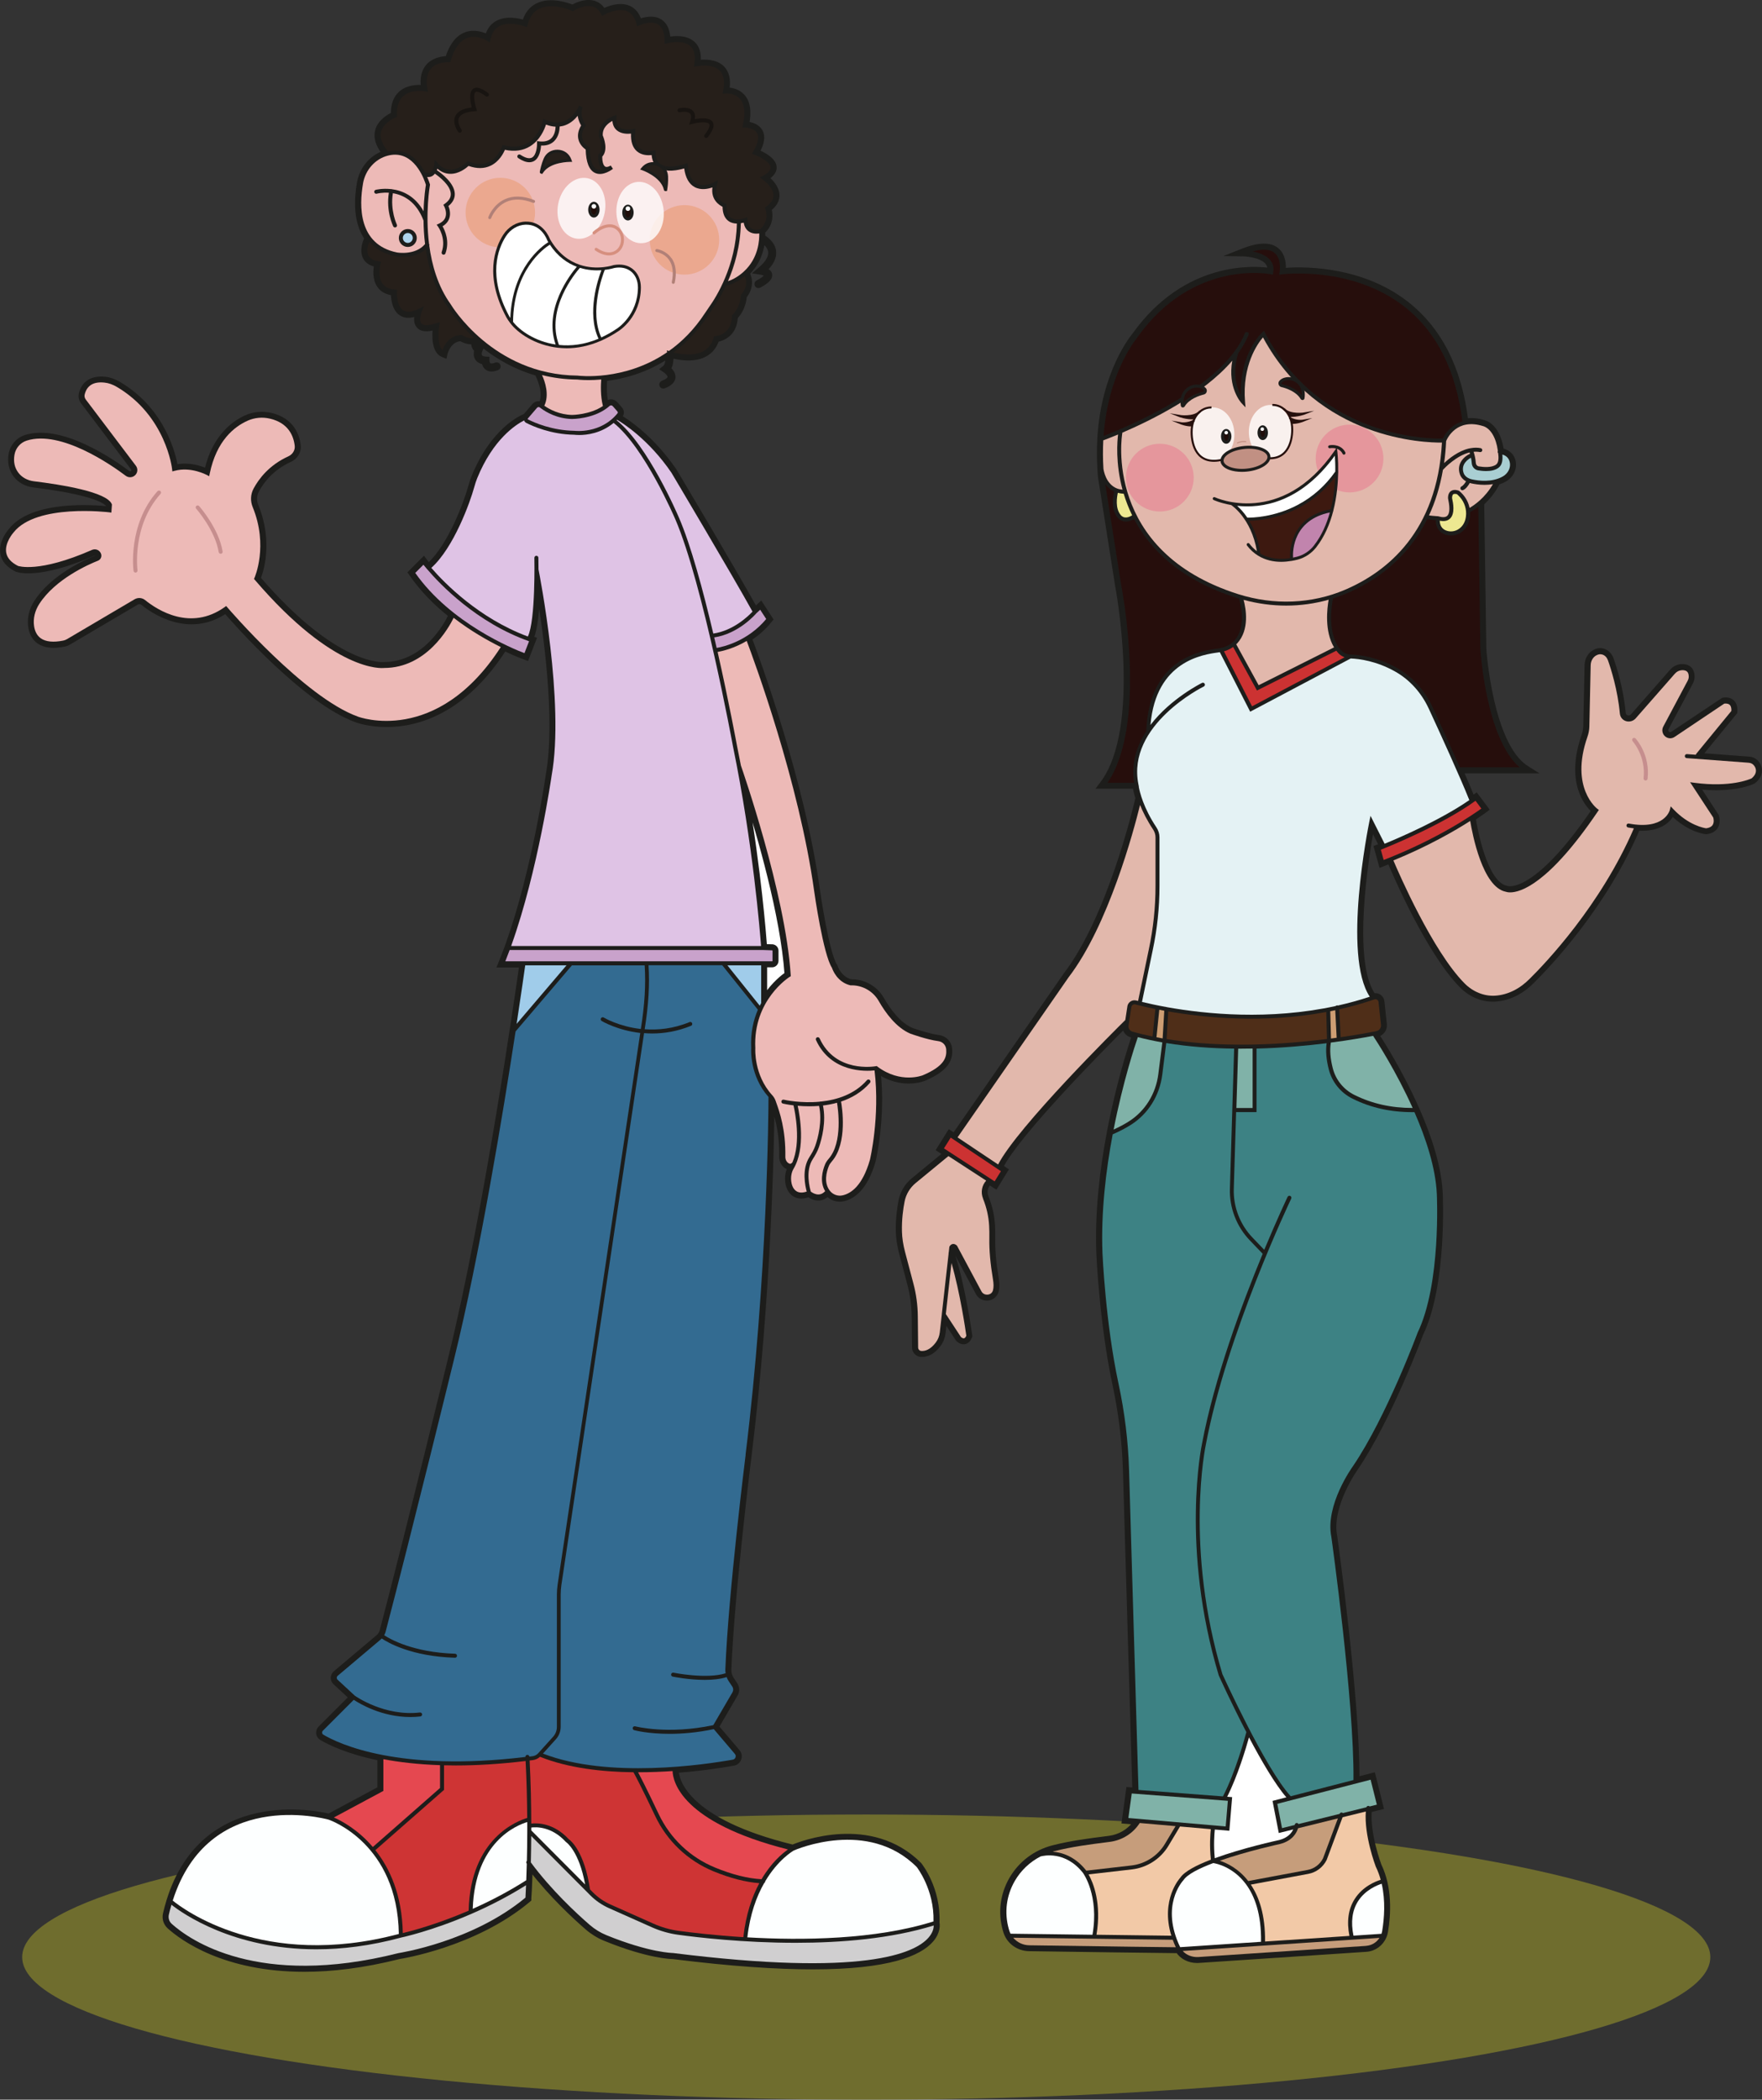 <?xml version="1.0" encoding="UTF-8"?>
<svg id="Capa_2" data-name="Capa 2" xmlns="http://www.w3.org/2000/svg" viewBox="0 0 440.15 524.23">
  <rect x="0" y="0" width="440.15" height="524.23" fill="#333333" stroke="none"/>
  <defs>
    <style>
      .cls-1 {
        fill: #c68e8e;
      }

      .cls-2, .cls-3, .cls-4 {
        fill: #fff;
      }

      .cls-5 {
        fill: #181411;
      }

      .cls-6 {
        fill: #ea567e;
      }

      .cls-6, .cls-7 {
        opacity: .35;
      }

      .cls-8 {
        stroke: #c19083;
        stroke-linecap: round;
        stroke-width: .25px;
      }

      .cls-8, .cls-9, .cls-10, .cls-4, .cls-11 {
        stroke-miterlimit: 10;
      }

      .cls-8, .cls-10 {
        fill: none;
      }

      .cls-12 {
        fill: #fdffff;
      }

      .cls-13 {
        fill: #d0cfd0;
      }

      .cls-14 {
        fill: #260e0c;
      }

      .cls-15 {
        fill: #ede891;
      }

      .cls-16 {
        fill: #e2b8ac;
      }

      .cls-17 {
        fill: #3d8284;
      }

      .cls-18 {
        fill: #200d09;
      }

      .cls-19 {
        fill: #c69d7b;
      }

      .cls-3 {
        opacity: .8;
      }

      .cls-20 {
        fill: #3d1910;
      }

      .cls-21 {
        fill: #cc3232;
      }

      .cls-22 {
        fill: #f2c9a7;
      }

      .cls-23 {
        fill: #a9cfd3;
      }

      .cls-7 {
        fill: #e88745;
      }

      .cls-24 {
        fill: #c9a2cb;
      }

      .cls-25 {
        fill: #b18077;
      }

      .cls-26 {
        fill: #dfc3e5;
      }

      .cls-27 {
        fill: #d68f7f;
      }

      .cls-9 {
        fill: #26100d;
      }

      .cls-9, .cls-10 {
        stroke: #26100d;
        stroke-width: .5px;
      }

      .cls-28 {
        fill: #336b91;
      }

      .cls-29 {
        fill: #edbab7;
      }

      .cls-30 {
        fill: #ce3434;
      }

      .cls-31 {
        fill: #e54850;
      }

      .cls-32 {
        fill: #8e8b2d;
        opacity: .66;
      }

      .cls-33 {
        fill: #c184ad;
      }

      .cls-4, .cls-11 {
        stroke: #1d1d1b;
      }

      .cls-34 {
        fill: #aed4ed;
      }

      .cls-35 {
        fill: #e4f2f4;
      }

      .cls-36 {
        fill: #a0ccea;
      }

      .cls-11, .cls-37 {
        fill: #1d1d1b;
      }

      .cls-38 {
        fill: #80b2a8;
      }

      .cls-39 {
        fill: #4f2e18;
      }

      .cls-40 {
        fill: #261f1a;
      }

      .cls-41 {
        fill: #c19083;
      }

      .cls-42 {
        fill: #cd9e73;
      }
    </style>
  </defs>
  <g id="Capa_6" data-name="Capa 6">
    <ellipse class="cls-32" cx="216.39" cy="488.63" rx="210.85" ry="35.6"/>
  </g>
  <g id="andres">
    <path class="cls-11" d="m230.88,269.37c6.05-2.56,6.66-5.23,6.47-7.51-.13-1.53-1.3-2.74-2.84-2.94-2.72-.35-6.74-1.81-6.76-1.81-3.25-1.37-5.8-4.94-7.38-7.69-1.56-2.73-4.48-4.42-7.61-4.42h-.18c-2.92-.73-3.84-3.72-3.85-3.75l-.07-.14c-2.06-3-4.3-18.61-4.32-18.76-3.84-27.78-15.55-59.13-16.98-62.88,1.71-1.12,3.46-2.59,5.03-4.56l.23-.28-2.55-3.94-1.36,1.28c-5.15-9.29-19.99-34.22-20.16-34.5-5.62-8.23-11.86-12.31-13.71-13.41.07-.08.14-.15.21-.24.41-.5.39-1.25-.05-1.74l-1.18-1.34c-.28-.32-.67-.5-1.09-.53-.42-.02-.83.12-1.14.41h0s-.08.06-.11.09c-.54-2.45-.37-5.11-.28-6.06,4.28-.5,9.98-1.91,15.53-5.58.02.91-.1,2.17-.7,2.65l-.54.43.58.38c.33.21,1.25.98,1.17,1.64-.05.49-.67.98-1.73,1.38-.26.1-.39.39-.29.65.08.2.27.32.47.32.06,0,.12-.01.18-.03,1.47-.56,2.27-1.31,2.37-2.21.1-.97-.64-1.79-1.16-2.23.63-.9.69-2.28.65-3.15,1.57.44,5.36,1.23,8.28-.26,1.51-.77,2.56-2.04,3.14-3.77,1.11-.2,4.46-1.17,4.67-5.7.51-.5,1.98-2.18,2.23-5.15.5-.59,2.16-2.89.75-5.81,2.69-2.62,3.54-5.77,3.77-7.95.67.47,1.65,1.34,1.81,2.56.17,1.34-.69,2.82-2.55,4.39l-.84.71,1.09.17c.58.09,1.29.38,1.33.62,0,.02.07.59-2.19,1.77-.24.13-.34.43-.21.68.09.17.26.27.44.27.08,0,.16-.02.23-.06,2-1.05,2.86-1.95,2.71-2.83-.1-.62-.68-.98-1.22-1.19,1.65-1.59,2.39-3.15,2.2-4.66-.25-1.97-2.02-3.17-2.72-3.57.01-.56,0-.98-.02-1.24,2.29-2.05,1.88-4.71,1.62-5.68,1.32-1.01,1.98-2.17,1.97-3.43-.02-1.94-1.64-3.57-2.56-4.34,1.3-.83,1.92-1.75,1.85-2.73-.14-1.92-2.95-3.3-4.21-3.83,1.18-2.14,1.42-3.86.71-5.12-.77-1.37-2.44-1.77-3.34-1.88.6-3.09.24-5.4-1.09-6.87-1.23-1.37-2.94-1.63-3.87-1.66.39-2.4-.03-4.22-1.23-5.42-1.75-1.74-4.64-1.61-5.96-1.45.21-2.08-.25-3.66-1.39-4.68-1.83-1.65-4.85-1.32-6.15-1.08-.11-2.16-.79-3.65-2.05-4.44-1.76-1.1-4.09-.45-5.14-.06-.52-1.65-1.44-2.77-2.74-3.32-2.34-.99-5.17.18-6.27.72-.61-1.01-1.45-1.66-2.49-1.95-2.16-.6-4.53.59-5.27,1.02-1.08-.44-5.43-2.03-8.76-.4-1.61.79-2.73,2.21-3.32,4.22-1.23-.39-4.37-1.15-6.75.16-1.24.68-2.09,1.82-2.52,3.38-1.01-.51-3.13-1.31-5.3-.52-2.09.76-3.65,2.78-4.65,5.99-.94.01-3.27.22-4.8,1.92-1.13,1.26-1.56,3.05-1.27,5.31-1.21-.11-3.73-.11-5.54,1.45-1.35,1.17-2.02,2.96-1.97,5.33-.9.41-3.34,1.73-3.95,4.15-.43,1.69.14,3.53,1.66,5.48-3.16,1.13-5.56,3.97-6.18,7.48-.7,3.92-1.02,9.73,1.85,13.85-.38.8-1.26,3.01-.4,4.75.49.99,1.44,1.64,2.83,1.94-.21,1.06-.49,3.46.75,5.21.75,1.06,1.9,1.69,3.45,1.89,0,1.12.21,3.86,1.98,5.04,1.02.68,2.35.71,3.97.11-.22.93-.33,2.22.44,3.06.76.83,2.1.96,4.08.4-.21,1.79-.39,5.84,1.99,6.8l.55.22.13-.58s.79-3.47,3.81-3.64c.43.26,1.72.94,3.07.76,0,.62.15,1.44.81,1.99-.14.48-.28,1.32.13,2.02.32.55.9.89,1.71,1.03.08.43.29,1.06.86,1.45.32.22.69.32,1.12.32s.92-.11,1.45-.32c.26-.1.38-.39.28-.65-.1-.26-.39-.38-.65-.28-.51.21-1.21.39-1.64.1-.47-.31-.48-1.06-.48-1.07v-.47s-.46-.03-.46-.03c-.68-.05-1.13-.25-1.33-.58-.29-.49-.06-1.25.06-1.5l.19-.43-.41-.22c-.67-.36-.68-1.25-.63-1.7,0,0,.02,0,.02-.01,3.62,3.16,8.58,6.41,14.88,8.23.42.78,2.32,4.58,1.03,7.48-.59-.25-1.28-.13-1.71.38l-2.24,2.61c-1.06.42-8.15,3.59-12.91,15.31-.27.67-.52,1.42-.78,2.36-.99,3.61-4.97,14.75-10.39,19.6-.55-.66-.85-1.06-.87-1.08l-.35-.47-3.44,3.44.24.34c2.8,4.07,6.29,7.51,9.85,10.35-.93,1.97-6.26,12.15-16.62,12.15h-.02c-.11.02-11.81,1.16-31.25-21.41.63-1.58,3.18-8.99-.57-18.14-.51-1.24-.44-2.61.18-3.76,1.26-2.34,3.71-5.57,8.23-7.62,1.47-.67,2.34-2.14,2.16-3.66-.27-2.3-1.52-6.36-6.95-7.63-2.07-.48-4.27-.28-6.17.56-2.89,1.28-7.97,4.71-9.94,13.31-1.26-.56-4.33-1.67-7.64-.96-.44-2.66-2.94-14.04-14.19-20.69-1.18-.69-2.36-1.11-3.52-1.23-3.21-.32-5.35,1-6.02,3.75-.17.7,0,1.48.45,2.07l12.52,16.54c.23.31.21.73-.05,1.01-.29.3-.75.35-1.08.1-3.74-2.81-16.64-11.76-25.62-8.95-1.97.62-3.41,2.27-3.76,4.32-.34,1.98.05,3.79,1.13,5.24,1.04,1.4,2.71,2.33,4.6,2.56,10.56,1.28,17.64,3.19,18.59,4.99l-.05.72c-3.13-.33-18.7-1.6-24.26,5.41-.11.12-2.63,2.95-2.07,5.94.31,1.64,1.48,2.98,3.51,4,.22.09,5.43,2.09,19.31-4,.18-.08.39-.08.57,0,.18.08.3.23.36.42.05.18-.04.36-.21.43-2.49.99-10.94,4.71-15.12,11.16-1.25,1.93-1.77,4.13-1.46,6.21.24,1.68.95,2.94,2.1,3.75,1.47,1.04,3.62,1.28,6.39.72.43-.09.85-.25,1.25-.49,1.82-1.07,8.34-4.93,16.87-9.94.46-.27,1.05-.23,1.46.1,2.56,2.07,11.54,8.27,20.73,2.06,2.56,2.96,19.88,22.59,32.67,27.19.08.03,3.02,1.15,7.55,1.15,7.46,0,19.21-3.04,29.46-18.99,3.04,1.46,5.07,2.18,5.13,2.2l.46.16,1.87-4.85-.49-.17c-.06-.02-.12-.05-.19-.07,1.05-2.35,1.48-7.49,1.63-11.99,1.68,9.89,4.9,32.26,2.4,46.11-.03.23-3.38,23.7-10,42.22-.59,1.66-1.2,3.24-1.81,4.72l-.28.69h5.45c-.87,6.16-8.74,61.43-17.72,97.89-.1.43-10.56,43.17-17.15,68.26-.09.34-.24.64-.45.92,0,0,0,0,0,0,0,0,0,0,0,0-.13.17-.27.34-.44.48l-10.73,9.05c-.36.31-.58.75-.59,1.23s.18.93.53,1.25l3.94,3.65-7.65,7.65c-.36.36-.53.86-.47,1.36.06.5.35.94.78,1.19,1.93,1.15,6.55,3.46,14.51,5.07v7.5l-12.62,6.77c-2.67-.65-31.33-6.91-40.06,21.22,0,0,0,0,0,0,0,0,0,0,0,.01-.33,1.05-.62,2.15-.88,3.26-.28,1.2.12,2.45,1.02,3.27,3.35,3.01,13.9,10.72,33.8,10.72,6.78,0,14.66-.9,23.7-3.18.19-.03,18.88-2.89,32.34-14.2l.16-.14v-.21c.02-.07.19-2.87.33-7.46,5.01,6.53,10.89,11.97,14.06,14.72,1.35,1.17,2.86,2.1,4.5,2.77,10.98,4.48,16.77,4.53,16.96,4.52,14.6,1.83,26.03,2.57,34.97,2.57,18.94,0,26.71-3.34,29.68-6.79,1.79-2.08,1.55-3.93,1.46-4.35.37-8.47-4.22-14.29-4.45-14.58-12.18-12.17-29.82-5.22-31.7-4.42-26.96-6.59-28.9-16.81-29-18.92,6.31-.48,11.51-1.3,14.22-1.79.67-.12,1.2-.57,1.43-1.21.23-.64.1-1.33-.34-1.85l-5.23-6.15,4.72-8.09c.45-.78.42-1.73-.07-2.48l-.9-1.36c-.47-.71-.71-1.53-.67-2.37.75-19.06,5.02-53.14,5.06-53.48,4.98-40.32,5.64-78.66,5.72-87.64.82,2.31,2.29,6.54,2.18,13.08-.02,1,.43,1.91,1.18,2.43.31.21.61.31.91.33-.54,1.05-.76,2.31-.59,3.6.19,1.45.87,2.61,1.86,3.18.49.28,1.04.42,1.65.42.57,0,1.2-.13,1.86-.38.57.43,1.44.87,2.39.87.76,0,1.58-.28,2.32-1.05.79.85,1.9,1.34,3.04,1.34.28,0,.57-.03.85-.09,2.37-.5,5.61-2.58,7.62-9.6.03-.11,2.52-10.58,1.25-22.11,2.8,1.8,5.44,2.3,7.47,2.3,2.27,0,3.78-.6,3.9-.65Z"/>
    <path class="cls-24" d="m188.95,153.11l.94-.88,1.51,2.32c-4.6,5.53-10.73,6.94-12.38,7.22-.2-.87-.4-1.75-.61-2.63,6.07-.91,10.24-5.69,10.54-6.04Z"/>
    <path class="cls-26" d="m167.71,118c.15.26,15.25,25.62,20.27,34.7-.94,1.01-4.74,4.76-9.8,5.48-2.54-10.77-5.61-22.11-8.6-28.99-.32-.74-7.68-17.94-15.55-24.27.04-.04.08-.08.12-.11,1.48.87,7.92,4.94,13.56,13.19Z"/>
    <path class="cls-40" d="m185.22,73.45l-.13.13v.19c-.23,3.2-2.06,4.76-2.07,4.78l-.18.15v.23c-.12,4.68-3.94,4.98-4.1,4.99l-.35.02-.1.34c-.47,1.62-1.39,2.78-2.73,3.47-2.44,1.25-5.72.66-7.3.25,3.06-2.27,6.03-5.28,8.63-9.25.37-.56.74-1.13,1.14-1.68.68-.95,1.99-2.94,3.3-5.72,2.11-.42,3.89-1.72,4.72-2.42,1.06,2.58-.74,4.44-.82,4.52Z"/>
    <path class="cls-29" d="m185.85,67.76s-1.76,1.74-4,2.44c1.63-3.76,3.11-8.73,3.21-14.47.27-.04.52-.09.72-.14.18,1.01.61,1.76,1.3,2.22.6.41,1.29.53,1.88.53.27,0,.5-.03.7-.06.05,1.55-.14,6.11-3.81,9.48Z"/>
    <path class="cls-40" d="m95.19,32.92c.61-2.42,3.64-3.59,3.67-3.61l.34-.13-.02-.36c-.11-2.21.43-3.85,1.61-4.87,2.03-1.76,5.35-1.14,5.39-1.14l.72.14-.13-.72c-.41-2.27-.1-3.99.92-5.13,1.57-1.76,4.37-1.58,4.39-1.58l.4.03.11-.39c.9-3.1,2.29-5.01,4.13-5.69,2.47-.91,5,.74,5.02.75l.63.41.14-.74c.31-1.6,1.04-2.73,2.18-3.35,2.56-1.41,6.4.06,6.43.07l.54.21.13-.56c.47-1.99,1.46-3.37,2.92-4.09,3.32-1.63,8.1.49,8.15.52l.25.11.23-.14s2.58-1.62,4.7-1.03c.9.25,1.61.88,2.11,1.88l.24.48.46-.27s3.39-1.93,5.83-.9c1.13.48,1.91,1.56,2.32,3.19l.15.6.55-.27s2.9-1.37,4.72-.22c1.06.66,1.59,2.08,1.59,4.21v.65s.63-.17.63-.17c.04-.01,3.91-1.02,5.83.72.98.89,1.31,2.39.98,4.45l-.12.72.72-.15s3.85-.8,5.73,1.07c1.05,1.04,1.33,2.77.84,5.12l-.14.67.68-.07s2.3-.22,3.68,1.33c1.17,1.31,1.41,3.51.73,6.55l-.14.6h.62s2.3.04,3.08,1.43c.56,1.01.22,2.6-.99,4.62l-.31.52.57.21c1.03.37,4,1.75,4.11,3.18.06.87-1.05,1.66-1.99,2.16l-.73.39.69.47s2.72,1.86,2.74,3.99c0,1.01-.61,1.96-1.83,2.82l-.32.23.14.36c.05.12,1.1,2.96-1.34,5.03-.32.08-1.44.31-2.24-.24-.55-.38-.87-1.08-.93-2.08l-.05-.68-.63.24s-2.15.82-3.46-.1c-.75-.53-1.11-1.56-1.08-3.07v-.37s-.34-.12-.34-.12c-.12-.04-3.06-1.06-2.02-4.74l.32-1.13-1.03.55s-2.54,1.33-4.41.32c-1.22-.65-1.95-2.17-2.17-4.5l-.06-.65-.61.23s-4.12,1.52-6.2.08c-.8-.55-1.2-1.51-1.2-2.86v-.64l-.62.15s-2.07.5-3.39-.64c-.91-.79-1.28-2.2-1.08-4.19l.07-.69-.67.15s-2.17.48-3.33-.51c-.56-.48-.82-1.26-.76-2.32l.04-.74-.71.24c-1.39.48-3.96,2.14-3.73,5.03l.04.17s1.39,3.08-.02,4.38l-.15.14v.2c-.03.27-.12,2.61,1.07,3.49-.49.12-1,.13-1.46-.09-1.1-.52-1.71-2.32-1.75-5.21v-.29s-.26-.14-.26-.14c-.01,0-1.26-.71-1.59-2.06-.22-.9.02-1.9.72-2.97l.19-.29-.2-.28s-1.47-2.09-.64-4.12c.02-.05.04-.09.04-.1l-.92-.39s-.02.05-.03.08c-.19.42-1.36,2.86-3.66,3.77-1.4.56-2.98.45-4.69-.32l-.56-.25-.13.6s-.84,3.61-3.67,5.36c-1.64,1.01-3.64,1.23-5.96.65l-.45-.11-.14.45s-.89,2.7-3.21,3.81c-1.42.68-3.11.66-5.02-.08l-.31-.12-.23.24s-1.93,1.97-4.16,1.9c-1.12-.03-2.15-.57-3.06-1.62l-.75-.86-.12,1.13c-.04.41-.3,1.57-.96,1.99-.3.19-.66.21-1.11.07-.09-.03-.17-.03-.25-.01-1.46-2.77-4.37-6.37-9.27-5.27-1.5-1.8-2.08-3.46-1.72-4.91Z"/>
    <path class="cls-29" d="m90.68,45.8c.6-3.38,3.02-6.1,6.16-6.93.65-.17,1.26-.25,1.84-.25,5.28,0,7.43,6.57,7.71,7.53-.09.56-.48,3.08-.58,6.6-2.17-3.91-5.38-5.18-7.93-5.51-.02,0-.04-.02-.06-.03-.06-.01-.12,0-.18,0-2.14-.23-3.75.18-3.79.19-.27.07-.42.35-.35.61.07.27.35.43.61.35.13-.03,1.36-.35,3.03-.24-.75,4.57,1.01,8.23,1.09,8.39.09.18.26.28.45.28.07,0,.15-.02.22-.05.25-.12.35-.42.23-.67-.02-.04-1.7-3.56-.99-7.83,2.6.43,5.82,2.01,7.66,6.83.02,1.81.13,3.79.38,5.86-2.43,2.91-6.96,2.12-7,2.11-9.7-1.97-9.48-11.65-8.49-17.25Z"/>
    <path class="cls-40" d="m118.38,84.34c-1.33.4-2.83-.59-2.85-.61l-.13-.09h-.16c-2.71.06-4.17,2.22-4.72,3.77-1.29-1.22-1.02-4.78-.78-6.18l.14-.83-.8.27c-1.94.66-3.25.7-3.79.11-.69-.74-.16-2.48.11-3.08l.54-1.26-1.23.61c-1.75.88-3.1,1.01-4.01.41-1.73-1.14-1.53-4.59-1.53-4.63l.03-.5-.5-.03c-1.47-.1-2.53-.6-3.17-1.51-1.32-1.87-.49-4.87-.48-4.9l.16-.55-.57-.08c-1.34-.19-2.21-.69-2.61-1.48-.55-1.09-.13-2.55.21-3.41,1.49,1.71,3.65,3.04,6.73,3.66.2.04,4.52.8,7.36-1.83.73,4.83,2.29,9.99,5.4,14.3.05.08,2.25,3.77,6.65,7.81,0,0-.02.01-.02.02Z"/>
    <path class="cls-29" d="m112.59,75.97c-3.2-4.44-4.72-9.8-5.37-14.74.03-.05.06-.09.1-.14l-.13-.09c-1-7.9.19-14.67.21-14.78l.02-.11-.03-.11s-.22-.77-.68-1.81c.51.06.97-.04,1.37-.3.22-.14.39-.33.55-.53,1.06.73,3.91,2.9,3.98,5.05.03.92-.46,1.72-1.5,2.46l-.36.26.21.39s.75,1.39.33,2.66c-.23.71-.79,1.27-1.66,1.67l-.55.26.36.49s2.11,2.95.9,6.32c-.09.26.04.55.3.64.06.02.11.03.17.03.21,0,.4-.13.47-.33,1.09-3.05-.12-5.7-.73-6.76.85-.51,1.42-1.18,1.69-2.01.4-1.22.03-2.44-.22-3.05,1.09-.88,1.62-1.91,1.59-3.06-.09-2.68-3.36-5.13-4.48-5.89.05-.13.1-.26.14-.38.94.83,1.99,1.26,3.13,1.29,2.21.07,4.01-1.4,4.65-1.97,2.06.73,3.92.71,5.52-.06,2.13-1.02,3.18-3.07,3.56-3.97,2.41.51,4.53.22,6.3-.88,2.5-1.55,3.59-4.24,3.96-5.42.83.32,1.63.49,2.4.53-.03.7-.19,2.06-1.09,2.91-.68.65-1.68.91-2.98.76l-.57-.07v.57c.03.78-.17,2.94-1.25,3.54-.66.36-1.64.13-2.9-.7-.23-.15-.54-.09-.69.14-.15.23-.09.54.14.69,1.04.69,1.97,1.04,2.77,1.04.42,0,.81-.1,1.17-.29,1.4-.77,1.7-2.88,1.77-3.88,1.35.06,2.45-.3,3.25-1.08,1.18-1.13,1.38-2.83,1.4-3.67.53-.06,1.04-.18,1.53-.38,1.31-.52,2.28-1.44,2.97-2.3.14,1.09.6,1.99.86,2.42-.72,1.21-.95,2.38-.68,3.48.33,1.36,1.35,2.2,1.82,2.53.08,3.18.86,5.14,2.32,5.83,2,.95,4.39-.94,4.49-1.02l-.56-.82c-.61.36-1.08.45-1.39.26-.57-.35-.75-1.63-.73-2.48,1.57-1.7.37-4.73.13-5.29-.12-2,1.47-3.14,2.41-3.63.08,1.01.45,1.79,1.11,2.35,1.09.92,2.66.91,3.54.82-.08,2.01.41,3.49,1.47,4.41,1.21,1.05,2.82,1.04,3.68.95.11,1.4.65,2.44,1.61,3.1,1.99,1.38,5.19.63,6.52.23.33,2.34,1.21,3.91,2.63,4.67,1.57.84,3.37.44,4.43.07-.42,3.07,1.68,4.42,2.53,4.84.02,1.69.53,2.89,1.51,3.58.63.44,1.37.6,2.06.61-.21,10.58-5.26,18.49-6.83,20.69-.4.56-.78,1.13-1.16,1.71-2.7,4.12-5.81,7.17-9,9.43l-.5-.18.07.48c-10.7,7.32-22.16,5.86-22.36,5.83-21.17-.19-31.56-17.58-31.69-17.79Z"/>
    <path class="cls-29" d="m135.39,93.64c2.7.68,5.64,1.09,8.81,1.12.04,0,1.09.14,2.82.14.89,0,1.96-.04,3.17-.15-.1,1.2-.24,4.04.42,6.62-3.23,2.19-7.66,2.23-7.7,2.23-3.16-.08-5.56-1.34-6.94-2.3,1.31-2.74.17-6.04-.58-7.67Z"/>
    <path class="cls-24" d="m131.84,104.51l2.32-2.71c.1-.11.24-.17.38-.17.1,0,.21.03.3.1.07.05.16.11.23.17,0,0,0,0,0,0,0,0,0,0,0,0,1.41,1.05,4.13,2.62,7.82,2.71.22,0,5.08-.04,8.59-2.62,0,0,.01,0,.02-.01.26-.19.52-.4.76-.62.11-.1.27-.16.41-.15.15,0,.29.08.39.19l1.18,1.34c.11.13.12.33.02.45-4.22,5.19-10.65,4.38-10.78,4.37-5.61-.09-9.99-2.03-11.62-2.86-.04-.02-.06-.06-.06-.08s0-.06.03-.1Z"/>
    <path class="cls-29" d="m89.36,178.9c-13.32-4.79-32.37-27.02-32.56-27.25l-.3-.35-.37.27c-8.51,6.06-16.75.79-19.9-1.76-.73-.59-1.78-.67-2.6-.19-8.53,5.01-15.05,8.86-16.87,9.94-.31.18-.62.31-.94.37-2.49.5-4.38.31-5.62-.56-.92-.65-1.49-1.68-1.69-3.08-.27-1.84.2-3.8,1.31-5.52,4.02-6.21,12.23-9.82,14.65-10.78.65-.26.99-.96.8-1.63-.13-.46-.46-.84-.89-1.05-.44-.21-.95-.21-1.39-.02-13.39,5.88-18.48,4-18.49,4-1.7-.85-2.69-1.95-2.94-3.27-.47-2.5,1.8-5.06,1.85-5.11,5.73-7.22,23.71-5.02,23.89-5l.52.07.14-2.01-.04-.11c-1.24-3.06-12.71-4.88-19.44-5.7-1.61-.19-3.04-.98-3.91-2.16-.93-1.24-1.25-2.75-.95-4.47.29-1.67,1.47-3.03,3.07-3.53,8.52-2.68,21.08,6.05,24.72,8.79.74.56,1.78.46,2.41-.21.6-.64.65-1.6.12-2.3l-12.52-16.54c-.27-.36-.37-.82-.27-1.23.55-2.27,2.21-3.28,4.94-2.99,1.02.1,2.07.47,3.12,1.09,12.28,7.26,13.77,20.37,13.78,20.5l.06.59.57-.15c4.05-1.11,8,1.01,8.04,1.03l.59.32.14-.66c1.69-8.19,6.1-11.71,9.5-13.22,1.71-.76,3.68-.94,5.54-.5,4.59,1.07,5.9,4.27,6.19,6.77.13,1.09-.51,2.15-1.58,2.64-4.78,2.17-7.37,5.58-8.7,8.06-.76,1.42-.84,3.1-.22,4.61,3.98,9.7.49,17.57.46,17.65l-.13.29.21.24c19.9,23.22,31.84,22.05,32.27,21.99h.03c10.56,0,16.13-10.01,17.36-12.52,4.22,3.25,8.48,5.67,11.78,7.3-16,24.78-35.53,17.44-35.75,17.35Z"/>
    <path class="cls-37" d="m101.87,61.66c1.24,0,2.24-1.01,2.24-2.24s-1.01-2.24-2.24-2.24-2.24,1.01-2.24,2.24,1.01,2.24,2.24,2.24Z"/>
    <path class="cls-34" d="m101.87,58.17c.68,0,1.24.56,1.24,1.24s-.56,1.24-1.24,1.24-1.24-.56-1.24-1.24.56-1.24,1.24-1.24Z"/>
    <path class="cls-24" d="m131.02,163.08c-2.85-1.08-18.43-7.43-27.29-20.04l2.04-2.04c.2.25.5.62.86,1.04,0,.01,0,.02.02.03,0,0,.02.01.03.02,3.19,3.74,12.31,13.34,25.48,18.01l-1.15,2.97Z"/>
    <path class="cls-26" d="m127.77,235.94c6.65-18.61,10.01-42.18,10.04-42.39,3.26-18-3.04-50.11-3.29-51.39,0-1.63-.02-2.74-.03-2.91,0-.27-.23-.49-.5-.49h-.01c-.28,0-.5.24-.49.51,0,.16.33,15.59-1.63,19.65-12.22-4.54-20.81-13.32-24.12-17.14,5.61-5.02,9.7-16.41,10.71-20.1.25-.9.48-1.61.74-2.25,3.98-9.81,9.73-13.45,11.73-14.46.1.25.26.47.51.6,1.68.86,6.23,2.88,11.99,2.97.07,0,.54.07,1.27.07,1.87,0,5.45-.4,8.59-3.02,7.72,6.08,15.3,23.8,15.38,23.98,6.94,16,14.37,56.42,14.45,56.84,4.99,24.3,6.73,46.17,7,49.78h-62.42c.03-.09.06-.17.09-.26Z"/>
    <path class="cls-4" d="m192.91,236.27l-1.81-.06c-.21-2.84-1.45-18.66-4.78-38.06,3.28,10.3,9.13,30.33,10.15,45.04-.79.54-3.22,2.39-5.34,5.58v-7.76h1.73c.61,0,1.11-.5,1.11-1.11v-2.53c0-.6-.47-1.08-1.06-1.1Z"/>
    <path class="cls-24" d="m126.23,240.01c.36-.9.72-1.85,1.08-2.82h63.33l2.24.08c.05,0,.1.05.1.1v2.53c0,.06-.05.11-.11.11h-66.63Z"/>
    <path class="cls-36" d="m190.14,241.01v9.44c-.12.22-.24.42-.35.65l-8.09-10.09h8.44Z"/>
    <path class="cls-36" d="m131.2,241.01h10.32l-12.47,14.62c1.18-7.75,1.94-13.11,2.15-14.62Z"/>
    <path class="cls-31" d="m95.77,447.13v-7.91c3.93.74,8.62,1.3,14.15,1.49v5.7l-16.79,14.73c-3.75-4.39-7.86-6.55-9.73-7.37l12.38-6.64Z"/>
    <path class="cls-30" d="m110.92,446.86v-6.12c.95.02,1.92.04,2.92.04,5.15,0,10.96-.33,17.46-1.11.26,5.03.37,9.85.4,14.22-2.35.69-14.22,5.05-14.63,23.15-8.04,3.46-14.5,5.13-16.45,5.59-.19-9.56-3.27-16.2-6.86-20.7l17.16-15.05Z"/>
    <path class="cls-12" d="m82.08,454.31c.43.14,17.21,5.98,17.55,28.54-33.84,9.01-54.06-6.35-56.48-8.33,8.94-28.06,37.67-20.56,38.94-20.21Z"/>
    <path class="cls-13" d="m131.26,473.78c-13.22,11.01-31.49,13.81-31.72,13.85-35.14,8.87-52.24-3.35-56.64-7.3-.64-.57-.91-1.45-.72-2.3.19-.84.41-1.66.65-2.47,2.82,2.21,15.47,11.12,36.2,11.12,6.33,0,13.42-.83,21.21-2.94.11-.02,7.67-1.63,17.46-5.88.03-.01.06-.02.09-.04,4.26-1.85,8.94-4.21,13.62-7.14-.07,1.61-.13,2.69-.15,3.12Z"/>
    <path class="cls-12" d="m131.71,457.21c0,2.73-.04,5.22-.1,7.4-.17.17-.21.44-.06.64.01.02.03.04.04.06-.04,1.56-.09,2.95-.13,4.13-4.57,2.92-9.16,5.27-13.37,7.14.57-16.7,10.96-20.88,13.62-21.67,0,.77,0,1.53,0,2.27,0,0,0,.02,0,.02Z"/>
    <path class="cls-28" d="m132.23,438.54c-.05-.24-.26-.43-.51-.4-.27.01-.49.25-.47.52-31.66,3.81-46.61-3.26-50.48-5.56-.17-.1-.28-.27-.3-.46-.02-.2.04-.39.18-.53l7.72-7.72c1.43.95,6.98,4.3,14.11,4.3.82,0,1.66-.04,2.52-.14.27-.03.47-.28.44-.55s-.28-.47-.55-.44c-8.83,1.02-16.03-4.03-16.26-4.2l-4.3-3.98c-.14-.13-.21-.3-.21-.49s.09-.36.23-.49l10.73-9.05c.1-.08.19-.18.28-.27,1.51,1.02,7.37,4.47,18.28,4.81h.02c.27,0,.49-.21.5-.48,0-.28-.21-.51-.48-.52-10.49-.33-16.27-3.67-17.71-4.62.15-.27.27-.54.35-.84,6.59-25.1,17.05-67.84,17.15-68.27,6.36-25.82,12.16-61.04,15.32-81.64l14.07-16.49h18.18c.31,4.8,0,9.87-.96,15.88-5.5-.62-9.2-2.82-9.26-2.86-.24-.14-.54-.07-.69.17-.14.24-.07.54.17.69.06.04,3.91,2.33,9.64,2.99l-20.65,137.76c-.12.84-.18,1.69-.18,2.54v32.96c0,.91-.34,1.78-.95,2.46l-3.72,4.12c-.36.4-.86.66-1.4.73-.26.03-.52.06-.78.1Z"/>
    <path class="cls-30" d="m132.29,439.54c.28-.04.56-.07.85-.1.66-.09,1.26-.38,1.75-.82,7.01,2.8,15.42,3.77,23.35,3.86.41.73,1.93,3.55,5.41,10.89,2.97,6.27,8.14,11.18,14.56,13.83,4.18,1.72,8.03,2.71,11.47,2.97-1.8,3.33-3.35,7.75-3.99,13.48-7.19-.45-13.02-1.15-16.18-1.58-2.15-.29-4.26-.9-6.27-1.79l-10.73-4.78c-1.64-.73-3.11-1.75-4.38-3.02l-.74-.75c-1.41-9.47-4.81-12.2-5.33-12.56-3.75-4.05-7.82-4.05-9.35-3.88-.01-4.75-.12-10.12-.41-15.74Z"/>
    <path class="cls-12" d="m146.17,470.5l-13.46-13.51c0-.23,0-.47,0-.71,1.21-.16,5.06-.31,8.65,3.6l.1.08s3.18,2.16,4.71,10.54Z"/>
    <path class="cls-13" d="m231.97,483.74c-3.45,4-16.32,9.82-63.83,3.87-.06,0-5.88-.06-16.64-4.45-1.53-.62-2.95-1.5-4.22-2.6-3.31-2.87-9.57-8.67-14.68-15.57.05-1.96.08-4.17.1-6.59l14.72,14.77c1.35,1.36,2.93,2.44,4.68,3.23l10.73,4.78c2.09.93,4.29,1.56,6.54,1.87,4.95.68,16.35,2.01,29.38,2.01,11.32,0,23.87-1.02,34.5-4.33,0,.62-.18,1.73-1.28,3.01Z"/>
    <path class="cls-12" d="m198.3,462.01c.47-.21,18.51-8.05,30.69,4.12.05.06,4.43,5.64,4.2,13.59-14.54,4.58-32.81,4.77-46.5,3.98.66-5.83,2.32-10.26,4.2-13.55.14-.08.24-.23.25-.41,0,0,0-.02,0-.02,3.25-5.49,7-7.62,7.16-7.71Z"/>
    <path class="cls-31" d="m196.83,461.76c-1.44,1.01-4.17,3.3-6.6,7.43-3.45-.19-7.36-1.17-11.64-2.93-6.19-2.55-11.17-7.28-14.04-13.33-2.97-6.27-4.5-9.22-5.16-10.45.03,0,.06,0,.09,0,2.96,0,5.84-.12,8.53-.3.08,2.57,2.15,12.82,28.81,19.57Z"/>
    <path class="cls-28" d="m186.26,363.22c-.04.34-4.31,34.46-5.07,53.57-.01.33.02.66.07.98-4.77,1.51-12.94-.13-13.02-.15-.27-.06-.53.12-.59.39s.12.54.39.59c.24.05,4.05.82,8.05.82,1.9,0,3.82-.19,5.43-.7.13.35.29.7.51,1.02l.9,1.36c.29.43.3.97.04,1.42l-4.79,8.2c-11.36,2.41-19.43.31-19.51.29-.27-.07-.54.09-.61.35-.07.27.09.54.35.61.21.06,3.51.92,8.86.92,3.07,0,6.82-.29,11.04-1.18l5.26,6.19c.21.24.27.57.16.87-.11.3-.36.51-.67.56-7.05,1.26-31.07,4.83-47.43-1.51l3.23-3.58c.78-.86,1.2-1.97,1.2-3.13v-32.96c0-.8.06-1.61.17-2.4l20.66-137.81c.65.05,1.32.09,2.02.09,2.96,0,6.26-.51,9.71-1.92.26-.1.38-.4.27-.65-.1-.26-.4-.38-.65-.27-4.07,1.67-7.91,2.02-11.2,1.78.97-6.03,1.27-11.14.96-15.98h18.41l8.91,11.11c-1.13,2.62-1.87,5.81-1.67,9.6-.02.28-.42,6.84,4.32,12.18,0,3.09-.25,45.01-5.73,89.31Z"/>
    <path class="cls-29" d="m199.03,297.46c-1.03-.59-1.3-1.91-1.37-2.45-.15-1.19.05-2.34.59-3.24,3.03-5.13,1.55-13.25,1.01-15.69.87.08,1.85.13,2.9.13.78,0,1.6-.03,2.45-.1.81,3.85-.23,7.87-.96,9.97-.33.95-.83,1.82-1.47,2.83-1.95,3.05-1.04,7.21-.66,8.59-1,.34-1.84.33-2.48-.04Z"/>
    <path class="cls-29" d="m206.06,297.46c-1.41,1.5-3.08.38-3.51.05-.24-.77-1.43-5.12.45-8.06.59-.93,1.19-1.93,1.57-3.04.76-2.19,1.84-6.35,1.01-10.4,1.15-.14,2.33-.36,3.51-.69.25,1.5,1.47,9.89-2.06,13.96-.45.52-.75.98-.94,1.46-.62,1.53-1.38,4.33.04,6.66-.03.02-.06.03-.08.06Z"/>
    <path class="cls-29" d="m219.18,266.29l-.17-.13-.21.04c-.41.07-10.11,1.71-14.06-6.95-.12-.25-.41-.36-.66-.25-.25.11-.36.41-.25.66,3.75,8.2,12.43,7.83,14.63,7.59,1.4,11.57-1.13,22.24-1.15,22.32-1.87,6.53-4.76,8.43-6.86,8.88-1.14.25-2.36-.18-3.1-1.09-1.64-2.03-.9-4.78-.3-6.24.15-.38.4-.75.77-1.18,3.97-4.57,2.5-13.65,2.27-14.91,2.62-.87,5.17-2.33,7.23-4.68.18-.21.16-.52-.05-.71-.21-.18-.52-.16-.71.05-3.1,3.54-7.49,4.91-11.43,5.33-.08-.02-.16-.03-.25,0-.03,0-.05.03-.08.04-2.33.22-4.5.12-6.11-.05,0,0,0,0,0,0-1.74-.18-2.85-.44-2.89-.45-.27-.07-.54.1-.6.37-.06.27.1.54.37.6.15.04,1.14.26,2.65.45.39,1.69,1.92,9.2-.29,14.27-.04.03-.09.05-.12.09-.23.25-.45.34-.88.05-.48-.33-.76-.92-.75-1.59.11-6.81-1.44-11.18-2.28-13.53l-.16-.45c-.18-.51-.47-.99-.87-1.42-4.59-5.04-4.2-11.53-4.19-11.66-.63-12.06,8.51-17.81,8.6-17.86l.26-.16-.02-.3c-1.35-20.52-12.18-51.53-12.44-52.28-.31-1.62-.63-3.26-.97-4.9-.04-.21-2.01-10.91-4.85-23.47,1.17-.2,4.07-.86,7.27-2.75,1.69,4.46,13.08,35.2,16.85,62.48.09.65,2.26,15.8,4.44,19.13.18.54,1.32,3.6,4.61,4.38h.35c2.78.01,5.36,1.52,6.74,3.94,1.65,2.88,4.35,6.63,7.88,8.12.17.06,4.16,1.51,6.99,1.87,1.07.14,1.88.98,1.97,2.03.17,2.02-.41,4.2-5.86,6.5-.05.02-5.48,2.19-11.31-2.16Z"/>
    <path class="cls-1" d="m39.35,122.63c-7.5,8.37-6.01,19.78-5.99,19.9.03.25.25.43.49.43.02,0,.05,0,.07,0,.27-.04.46-.29.43-.56-.02-.11-1.44-11.07,5.75-19.09.18-.21.17-.52-.04-.71-.21-.18-.52-.17-.71.04Z"/>
    <path class="cls-1" d="m49.05,126.3c-.21.18-.23.5-.04.71.05.05,4.74,5.42,5.62,10.83.04.25.25.42.49.42.03,0,.05,0,.08,0,.27-.04.46-.3.41-.57-.93-5.69-5.66-11.1-5.86-11.33-.18-.21-.5-.23-.71-.04Z"/>
    <path class="cls-5" d="m114.86,33.13c.1,0,.21-.03.29-.1.22-.16.27-.48.11-.7-.01-.02-1.18-1.68-.61-2.92.43-.92,1.77-1.48,3.89-1.64l.63-.05-.19-.6c-.45-1.41-.82-3.71-.2-4.15.14-.1.73-.31,2.55,1.05.22.17.54.12.7-.1.17-.22.12-.53-.1-.7-1.72-1.28-2.94-1.63-3.73-1.06-1.18.84-.68,3.41-.35,4.67-2.19.25-3.57.98-4.12,2.16-.83,1.79.65,3.84.71,3.93.1.13.25.21.4.21Z"/>
    <path class="cls-5" d="m169.88,28.01c.47-.11,1.94-.28,2.5.34.33.36.34,1,.04,1.91l-.29.88.89-.23c1.42-.37,3.72-.61,4.16.06.1.15.32.8-1.16,2.67-.17.22-.13.53.08.7.09.07.2.11.31.11.15,0,.29-.06.39-.19,1.37-1.73,1.77-2.99,1.21-3.83-.77-1.18-3.12-.92-4.44-.67.15-.88,0-1.57-.46-2.07-1.05-1.16-3.22-.7-3.47-.64-.27.06-.44.33-.38.6.06.27.33.44.6.38Z"/>
  </g>
  <g id="detalles_andres" data-name="detalles andres">
    <circle class="cls-7" cx="124.98" cy="53.07" r="8.68"/>
    <circle class="cls-7" cx="170.98" cy="59.89" r="8.68"/>
    <ellipse class="cls-3" cx="145.24" cy="52.02" rx="7.67" ry="5.91" transform="translate(65.68 184.19) rotate(-78.66)"/>
    <ellipse class="cls-3" cx="159.89" cy="53.07" rx="5.91" ry="7.67" transform="translate(-3.86 13.5) rotate(-4.78)"/>
  </g>
  <g id="cara_andres" data-name="cara andres">
    <path class="cls-25" d="m126.43,50.42c1.89-.86,4.15-.78,6.72.22.19.08.41-.02.49-.21.08-.19-.02-.41-.21-.49-2.77-1.08-5.23-1.15-7.31-.2-3,1.37-4.09,4.34-4.14,4.47-.07.19.03.41.23.48.04.02.08.02.13.02.15,0,.3-.1.35-.25.01-.03,1.04-2.81,3.75-4.04Z"/>
    <path class="cls-25" d="m167.73,64.46c-1.37-1.94-3.52-2.26-3.61-2.28-.2-.03-.39.11-.42.32-.03.2.11.39.32.42.02,0,1.93.3,3.11,1.97.94,1.35,1.17,3.21.69,5.53-.04.2.09.4.29.44.03,0,.05,0,.08,0,.17,0,.33-.12.37-.3.53-2.54.26-4.61-.81-6.13Z"/>
    <path class="cls-27" d="m148.11,58.41c.14.15.38.16.53.02.14-.13,3.4-3.08,5.59-.87.78.78,1.08,2.01.78,3.2-.24.96-.91,1.73-1.8,2.07-1.15.44-2.56.13-4.08-.9-.17-.12-.4-.07-.52.1s-.07.4.1.52c1.37.92,2.52,1.22,3.42,1.22.54,0,.99-.1,1.35-.24,1.11-.43,1.96-1.39,2.26-2.59.36-1.45-.01-2.95-.98-3.92-2.17-2.17-5.29-.39-6.63.85-.15.14-.16.38-.02.53Z"/>
    <path class="cls-37" d="m157.98,67.11c-1.24-.94-2.79-1.25-4.67-.93-.12.04-1.06.35-2.47.51-.07,0-.13,0-.19.02-1.58.16-3.69.13-5.89-.62-.02,0-.03-.02-.05-.02-2.55-.88-5.22-2.72-7.32-6.35-.17-.45-1.77-4.52-6.13-4.39-2.2.07-4.27,1.29-5.54,3.27-2.1,3.27-4.78,10.31.79,20.66.25.47.57.89.87,1.3l.09.12c1.77,2.4,6.12,5.48,11.87,6.14,0,0,0,0,0,0,0,0,0,0,0,0,.72.08,1.47.13,2.23.13,2.64,0,5.51-.55,8.53-1.86.02,0,.05,0,.07-.02.02,0,.03-.02.04-.03,1.39-.62,2.81-1.38,4.25-2.35.23-.14,5.56-3.48,5.63-10.87.02-1.97-.76-3.69-2.12-4.72Z"/>
    <path class="cls-2" d="m127.46,79.37c-.1-.15-.2-.3-.28-.45-5.39-10.01-2.83-16.77-.82-19.9,1.13-1.77,2.98-2.87,4.93-2.93.06,0,.12,0,.19,0,3.84,0,5.17,3.76,5.23,3.92l.03.07c.07.13.15.25.23.37-1.64,1.03-8.98,6.4-9.49,18.92Z"/>
    <path class="cls-2" d="m128.16,80.35c.14-12.91,7.65-18.3,9.19-19.27,1.98,2.99,4.39,4.65,6.74,5.52-1.65,1.94-8.34,10.58-5.3,19.41-5.11-.76-8.96-3.48-10.63-5.66Z"/>
    <path class="cls-2" d="m139.63,86.12c-3.38-9,4.11-17.98,5.23-19.25,1.98.61,3.87.7,5.37.6-.86,2.24-3.71,10.67-.72,17.1-3.57,1.5-6.92,1.86-9.89,1.55Z"/>
    <path class="cls-2" d="m154.07,82.07c-1.31.89-2.61,1.6-3.87,2.18-3.02-6.5.32-15.49.87-16.87,1.47-.17,2.42-.48,2.43-.48,1.61-.28,2.96,0,4.03.8,1.18.89,1.84,2.39,1.83,4.12-.07,6.96-5.22,10.21-5.28,10.25Z"/>
    <path class="cls-37" d="m165.83,47.38c.04.2.22.34.42.34h.01l.36-.05.05-.31c.11-.66.28-1.98.21-3.36-.08-1.55-1.06-2.82-2.56-3.32-1.49-.49-3.03-.06-4.01,1.13l-.41.51.5.17s4.71,1.64,5.44,4.88Z"/>
    <path class="cls-40" d="m164.07,41.4c.94.31,1.97,1.17,2.05,2.64.03.67,0,1.34-.04,1.91-1.18-2.2-3.8-3.48-4.93-3.95.91-.84,2.07-.88,2.92-.6Z"/>
    <ellipse class="cls-37" cx="148.35" cy="52.35" rx="1.42" ry="1.97"/>
    <ellipse class="cls-18" cx="148.35" cy="52.35" rx=".67" ry="1.22"/>
    <path class="cls-37" d="m156.86,55.04c.8,0,1.42-.87,1.42-1.97s-.62-1.97-1.42-1.97-1.42.87-1.42,1.97.62,1.97,1.42,1.97Z"/>
    <path class="cls-18" d="m156.86,51.85c.32,0,.67.5.67,1.22s-.35,1.22-.67,1.22-.67-.5-.67-1.22.35-1.22.67-1.22Z"/>
    <path class="cls-37" d="m135.1,43.34l.36.09.17-.26c1.78-2.8,6.72-2.74,6.77-2.76h.53s-.22-.61-.22-.61c-.52-1.45-1.82-2.38-3.39-2.42-1.6-.04-2.94.82-3.53,2.26-.55,1.32-.84,2.7-.94,3.23-.04.2.07.4.26.47Z"/>
    <path class="cls-40" d="m136.47,39.92c.55-1.33,1.77-1.8,2.74-1.8.03,0,.05,0,.08,0,.89.02,1.98.45,2.54,1.55-1.22.06-4.12.39-5.97,2.06.15-.55.34-1.18.61-1.81Z"/>
    <circle class="cls-2" cx="148.35" cy="51.52" r=".57"/>
    <circle class="cls-2" cx="156.86" cy="52.09" r=".57"/>
  </g>
  <g id="carol">
    <path class="cls-11" d="m439.02,190.56c-.52-.71-1.33-1.13-2.2-1.16l-12.07-.9,8.72-10.64v-.16c.11-1.15-.15-2-.77-2.53-.92-.79-2.25-.49-2.31-.47l-12.65,8.44c-.37.24-.85.21-1.18-.09-.33-.31-.42-.8-.21-1.2l6.07-11.4c.29-.54.43-1.11.4-1.66-.03-.82-.29-1.45-.76-1.88-.49-.45-1.17-.65-2.05-.6-.91.05-1.78.48-2.4,1.19l-9.81,11.18c-.33.38-.87.54-1.35.39-.47-.14-.8-.55-.84-1.04-.55-6.03-2.29-11.44-3.01-13.49-.35-.99-1.06-1.74-1.94-2.05-.76-.27-1.54-.21-2.3.18-1.22.62-2,1.92-2.03,3.39l-.33,15.33c-.02.72-.16,1.47-.43,2.23-4.14,11.84.96,17.46,2.45,18.79-14.79,21.72-21.5,19.3-21.56,19.27l-.12-.04c-5.4-1.01-7.84-15.07-8.19-17.29,1.85-1.22,2.86-1.98,2.89-2l.39-.3-2.65-3.53-.4.3c-.16.12-.33.24-.49.36-.74-1.85-1.71-4.13-2.79-6.6h17.73l-1.46-.92c-8.97-5.67-10.57-29.4-10.58-29.62l-.53-36.35c1.32-1.18,2.79-2.87,3.96-5.17.57-.18,1.13-.41,1.67-.71,1.74-.98,2.65-2.91,2.21-4.71-.25-1.02-.98-2.27-2.95-2.69l-.02-.12c-.51-3.6-2.13-6.18-4.35-6.88-1.76-.56-3.25-.63-4.52-.43-1.6-13-6.63-22.87-14.96-29.32-12.01-9.31-27.32-8.54-30.61-8.25.09-1.17.04-3.64-1.69-5.06-1.74-1.43-4.62-1.36-8.56.2l-2.33.92,2.5.04s4.33.1,5.92,2.06c.42.52.61,1.12.57,1.82-3.27-.48-20.84-2.06-33.86,16.29-.09.1-7.65,9.02-8.63,25.79,0,.05-.01.09,0,.14-.13,2.33-.14,4.81.02,7.44,0,0,0,.01,0,.02,0,0,0,.04,0,.07.04.63.08,1.26.14,1.9l4.26,27.02c.07.35,6.79,35.68-3.77,49.56l-.61.8h8.79c.08.53.28,1.5.7,2.83-.5,2.19-7.01,29.76-18.03,44.12l-27.77,40.03-1.18-.79-2.75,4.4,1.6,1.04-7.96,6.55c-1.59,1.31-2.69,3.15-3.09,5.17-.35,1.8-.76,4.6-.68,7.73.05,1.7.31,3.44.81,5.34l2.09,7.91c.67,2.55,1.03,5.19,1.06,7.84l.08,7.85c.01.96.77,1.77,1.72,1.84.09,0,.18,0,.28,0,1.15,0,2.74-.49,4.26-2.58.63-.86,1.02-1.89,1.14-2.96l.35-3.13,3.14,4.78.06.08c.07.07.68.66,1.44.66.1,0,.2-.01.3-.03.58-.12,1.03-.59,1.33-1.39l.05-.12-.02-.13c-.02-.12-1.7-12.45-4.45-20.62l.13-1.19c.04-.06.06-.08.06-.09.01,0,.05.02.1.06l6,11.2c.5.96,1.52,1.5,2.6,1.39,1.06-.11,1.89-.81,2.19-1.91.2-.79.2-1.81,0-3.02-.66-3.94-.94-7.17-.89-10.16.02-1.11,0-2.16-.05-3.13-.13-2.42-.67-4.81-1.63-7.18-.49-1.21-.18-2.6.74-3.5l1.58,1.03,2.61-4.24-1.22-.82s0,0,0,0c4.26-8.38,25.77-30.07,30.72-35,.02,1.03.7,1.95,1.71,2.23.21.06.44.11.65.17-.76,2.21-3.87,11.67-6.21,23.97-.03.07-.05.15-.04.23-1.72,9.08-3,19.68-2.6,30.04,0,.17.77,17.54,4.02,32.69,1.53,7.12,2.41,14.33,2.62,21.43l2.35,79.78-1.54-.12-1.11,8.1,2.83.24c-1.53,2.09-3.84,3.47-6.47,3.81l-1.24.16c-3.3.42-8.28,1.04-12.76,2.19-4.49,1.15-8.22,3.98-10.51,7.96-2.23,3.89-2.79,8.4-1.56,12.7l.12.41c.79,2.58,3.19,4.34,5.97,4.38,10.45.15,34.36.49,36.74.49.09,0,.14,0,.17,0,.06,0,.12-.02.18-.04.95,1.53,2.79,2.5,4.82,2.5.14,0,.28,0,.42-.01l41.86-2.78c2.07-.14,3.81-1.44,4.58-3.3.02-.04.04-.08.06-.13.13-.34.24-.69.3-1.06.75-4.48,1.08-11.01-1.62-16.62-.03-.08-2.97-7.91-2.41-13.71l2.93-.72-2.04-8.18-3.99,1.03c.13-20-5.49-60.18-5.55-60.61-1.5-7.52,5.2-16.86,5.27-16.97,8.41-12.43,16.15-33.29,16.21-33.45,5.99-12.36,4.89-34.84,4.88-35.07-.3-6.73-2.81-14.28-5.78-21.01-.01-.07-.04-.14-.09-.19-3.92-8.88-8.61-16.29-10-18.43,1.22-.27,2.04-1.4,1.91-2.65l-.61-5.71c-.06-.54-.35-1.01-.81-1.3-.41-.26-.9-.33-1.38-.22-6.07-8.5-1.59-35.29-.39-41.8l2.19,4.33c-.51.2-.8.32-.82.33l-.42.16,1.25,4.49.51-.2c.56-.21,1.09-.43,1.63-.65,1.38,3.28,9.77,22.74,18.01,31.03,2.15,2.17,4.97,3.39,7.8,3.39.16,0,.31,0,.47-.01,1.88-.09,3.76-.63,5.6-1.61,1.29-.69,2.52-1.62,3.77-2.85,4.11-4.05,18.1-18.73,26.43-38.23,5.73.35,7.88-2.33,8.59-3.7,4.2,4.14,8.22,4.57,8.39,4.58h.05s.05,0,.05,0c1.13-.13,1.94-.57,2.41-1.3.75-1.2.25-2.7.23-2.76l-4.68-7.17c9.12,1,13.63-1.26,13.83-1.36l.08-.05c1.98-1.59,1.76-3.41.89-4.59Z"/>
    <path class="cls-14" d="m379.6,191.59h-14.93c-2.33-5.28-5.02-11.16-6.81-15.03-1.97-4.26-5.06-7.65-8.93-9.81-4.89-2.73-9.36-3.26-11.59-3.34-.88-.03-1.68-.38-2.25-.98-3.73-3.9-2.41-11.55-2.11-13.02,1.15-.36,2.29-.78,3.4-1.25,7.07-3.01,15.14-8.52,20.13-18.54.39.06,1.1.15,2.16.23-.02.87.19,2.59,1.93,3.43.58.28,1.21.42,1.85.42.98,0,1.96-.32,2.76-.95,1.1-.85,1.78-2.11,1.98-3.65.05-.41.06-.83.04-1.24.4-.21,1.15-.64,2.05-1.34l.52,35.57c.06.95,1.51,22.38,9.81,29.5Z"/>
    <path class="cls-16" d="m310.64,149.76c3.52.96,7.11,1.44,10.67,1.44s7.16-.5,10.59-1.47c-.38,2.11-1.09,7.85,1.35,11.9l-18.84,9.45-5.6-10.22c.06-.06.14-.11.2-.18,3.22-3.46,2.21-8.8,1.64-10.92Z"/>
    <path class="cls-16" d="m280.35,108.2c.01-.06,0-.12,0-.17,7.19-3.08,20.23-9.49,27.48-17.99-1.21,6.73,2.16,10.46,2.32,10.63l.98,1.04-.12-1.42c-.73-9.11,3.13-14.48,4.48-16.06,13.84,25.65,40.55,26.31,44.71,26.27-1.2,22.34-13.81,32.31-24.22,36.75-8.28,3.53-17.74,3.91-26.64,1.1-33.91-10.74-29.05-39.84-29-40.13Z"/>
    <path class="cls-15" d="m282.82,128.66c-.69.43-1.33.61-1.87.52-.65-.11-.97-.56-1.01-.62-1.39-1.67-.94-4.43-.7-5.52.46.13.95.21,1.46.23.53,1.75,1.22,3.56,2.11,5.38Z"/>
    <path class="cls-21" d="m313.99,172.4l19.83-9.94c.18.23.35.46.55.67.42.44.94.76,1.51.98l-23.12,12.24-7.01-13.73c.85-.24,1.62-.61,2.29-1.09l5.96,10.88Z"/>
    <path class="cls-15" d="m362.76,124.54c-.01-.07-.03-.12-.03-.15,0-.35.04-.8.29-.98.26-.18.72-.09.94-.02.25.22.49.46.71.7,1.18,1.31,1.75,3.13,1.52,4.87-.16,1.28-.7,2.29-1.6,2.98-1.03.8-2.43.97-3.57.42-1.16-.56-1.36-1.67-1.37-2.36,1.09.22,1.95.05,2.55-.5,1.36-1.27.76-4.05.56-4.96Z"/>
    <path class="cls-16" d="m367.09,126.78c-.25-1.23-.83-2.39-1.69-3.35-.26-.29-.55-.58-.86-.84l-.14-.08c-.12-.05-1.16-.45-1.95.09-.5.35-.75.96-.73,1.82,0,.08.02.17.06.35.56,2.59.17,3.62-.26,4.02-.42.39-1.14.43-2.14.14l-.25-.06-.03.02c-.97-.07-1.68-.14-2.14-.2,1.54-3.3,2.74-7.08,3.49-11.39.49-.53,3.38-3.54,6.65-4.34.03.1.07.21.11.33-1.3.58-3.48,2.39-2.52,5.15.25.72.8,1.33,1.53,1.74-.3.5-.73,1.08-1.12,1.26-.25.11-.37.41-.25.66.08.19.27.3.46.3.07,0,.14-.01.2-.04.75-.33,1.34-1.24,1.64-1.78.1.03.21.06.32.09.84.19,2.04.38,3.37.38.67,0,1.38-.05,2.1-.18-1.97,3.42-4.65,5.25-5.83,5.93Z"/>
    <path class="cls-23" d="m375.29,113.48c1,.3,1.61.91,1.84,1.87.33,1.37-.38,2.85-1.73,3.61-2.7,1.52-6,1.1-7.73.72-1.02-.23-1.78-.81-2.05-1.57-.79-2.26,1.23-3.51,1.83-3.83.09.42.17.88.2,1.37.06.9.71,1.63,1.57,1.78.61.1,1.31.18,2.01.18,1.13,0,2.27-.2,3.1-.82,1.01-.75,1.06-2.14.96-3.3Z"/>
    <path class="cls-16" d="m370.49,106.38c1.84.58,3.21,2.85,3.66,6.06l.02.16s-.05.1-.05.16c-.02.15.03.29.13.4.13,1,.19,2.29-.51,2.82-1.12.84-3.2.65-4.34.46-.41-.07-.71-.42-.74-.85-.07-1.14-.35-2.17-.55-2.79.54-.05,1.07-.03,1.57.07.27.05.53-.12.59-.39.05-.27-.12-.53-.39-.59-.78-.15-1.6-.15-2.44,0-.04,0-.08.01-.12.02-.13.02-.26.04-.39.07-2.6.61-4.9,2.44-6.19,3.64.25-1.75.42-3.58.51-5.51.25-.6,2.6-5.83,9.27-3.71Z"/>
    <path class="cls-14" d="m284.05,84.31c13.98-19.7,33.21-15.88,33.4-15.84l.5.11.09-.5c.23-1.21-.01-2.26-.72-3.12-1.04-1.28-2.92-1.89-4.41-2.17,2.5-.7,4.33-.58,5.47.35,1.83,1.5,1.27,4.73,1.27,4.76l-.12.68.68-.09c.17-.02,17.39-2.19,30.5,7.99,8.13,6.3,13.03,15.98,14.58,28.74-3,.89-4.47,3.39-4.89,4.28-3.08.08-30.57.01-44.36-26.35l-.3-.58-.48.45c-.24.22-5.55,5.32-5.33,15.58-.99-1.81-2.17-5.33-.63-10.41,1.07-1.49,1.96-3.03,2.6-4.62.1-.26-.02-.55-.28-.65-.26-.1-.55.02-.65.28-5.46,13.7-30.7,23.9-35.29,25.66,1.12-15.94,8.27-24.4,8.38-24.53Z"/>
    <path class="cls-16" d="m275.6,109.94c.59-.22,1.9-.71,3.7-1.46-.2,1.57-.7,7.11,1.11,13.78-.48-.05-.94-.13-1.35-.29-2.87-1.1-3.37-4.61-3.42-4.94-.16-2.5-.15-4.86-.04-7.08Z"/>
    <path class="cls-14" d="m283.3,195.44h-6.64c10.02-14.69,3.66-48.11,3.39-49.53l-3.95-25.05c.52.73,1.24,1.4,2.2,1.86-.28,1.16-.86,4.4.85,6.46.02.03.55.8,1.61,1,.16.03.33.05.5.05.64,0,1.32-.23,2.02-.65,3.96,7.53,11.52,15.22,25.77,19.73.15.05.3.09.46.13.37,1.2,1.99,7.1-1.23,10.57-.93,1-2.32,1.68-3.89,1.89-4.29.58-17.34,2.34-18.06,20.68-2.36,3.61-3.82,7.94-3.01,12.87Z"/>
    <path class="cls-16" d="m241.39,333.48c-.12.29-.31.59-.56.65-.29.07-.65-.19-.79-.32l-3.77-5.74,1.41-12.73c2.17,7.45,3.54,16.93,3.71,18.15Z"/>
    <path class="cls-16" d="m245.56,299.27c.89,2.2,1.41,4.48,1.53,6.79.05.95.07,1.98.05,3.06-.05,3.06.24,6.34.91,10.34.18,1.08.19,1.96,0,2.68-.17.62-.65,1.02-1.3,1.09-.54.06-1.24-.14-1.61-.86l-6.05-11.3-.12-.14c-.33-.28-.66-.4-.99-.34-.33.06-.6.28-.82.67l-.16,1.42c-.05.1-.07.23-.04.35l-1.69,15.04s0,.05,0,.08l-.51,4.5c-.1.9-.43,1.76-.96,2.48-1.39,1.9-2.77,2.23-3.66,2.16-.44-.03-.79-.4-.79-.85l-.08-7.85c-.03-2.73-.39-5.45-1.09-8.08l-2.09-7.91c-.48-1.82-.74-3.5-.78-5.11-.08-3.03.31-5.76.66-7.51.35-1.79,1.33-3.42,2.74-4.59l8.21-6.75,9.43,6.13c-1.09,1.18-1.42,2.92-.78,4.5Z"/>
    <polygon class="cls-21" points="248.46 294.95 247.39 294.26 247.39 294.26 235.8 286.72 237.49 284.03 250.03 292.41 248.46 294.95"/>
    <path class="cls-16" d="m281.62,251.28l-.52,3.39c-2.08,2.05-26.89,26.63-31.77,36.07l-10.13-6.77,27.75-39.99c9.97-13,16.27-36.63,17.84-43.01.69,1.73,1.72,3.82,3.26,6.14.39.6.6,1.26.6,1.94v12.16c0,5.31-.56,10.63-1.67,15.82l-2.68,12.88c-.15-.04-.31-.08-.45-.11-.5-.13-1.02-.04-1.45.24-.43.28-.71.73-.79,1.24Z"/>
    <path class="cls-39" d="m282.88,257.56c-.66-.19-1.08-.85-.97-1.54l.7-4.59c.04-.23.16-.42.35-.55.13-.09.29-.13.44-.13.07,0,.14,0,.21.03,1.2.31,2.9.72,5,1.15l-.7,6.86c-1.7-.35-3.38-.75-5.03-1.22Z"/>
    <path class="cls-38" d="m284.23,258.94c2.01.52,4.05.95,6.12,1.32l-1,7.91c-.62,4.93-3.3,9.23-7.34,11.8-1.16.74-2.45,1.42-3.83,2.05,2.34-11.97,5.36-21.08,6.05-23.07Z"/>
    <path class="cls-42" d="m288.89,258.97l.7-6.86c.4.08.82.16,1.25.24l-.41,6.91c-.52-.09-1.03-.19-1.55-.29Z"/>
    <path class="cls-17" d="m282.04,367.02c-.21-7.17-1.1-14.44-2.64-21.61-3.24-15.06-3.99-32.35-4-32.52-.4-10.23.86-20.69,2.55-29.68,1.67-.72,3.21-1.52,4.59-2.4,4.3-2.73,7.14-7.29,7.8-12.52l.99-7.87c5.62.92,11.37,1.33,16.96,1.39l-1.06,34.97c-.15,4.76,1.66,9.45,4.96,12.89l3.23,3.36c-5.16,12.45-12.11,31.08-15.18,47.54-.06.25-5.39,25.8,4.21,57.75.23.51,3.19,7.04,6.89,14.14-.35,1.34-2.68,9.9-5.85,16.05l-21.1-1.61-2.35-79.89Z"/>
    <path class="cls-39" d="m308.89,260.82s-.04-.02-.07-.02h-.02s-.05.01-.07.01c-5.7-.05-11.58-.45-17.31-1.39l.41-6.9c9.34,1.63,23.97,3.05,39.47.14l.18,6.75c-5.19.65-11.39,1.22-18.01,1.37-.02,0-.04-.01-.07-.01-.03,0-.06.01-.08.02-1.46.03-2.94.04-4.43.03Z"/>
    <path class="cls-38" d="m312.91,261.8v14.84h-4.06l.45-14.82c.25,0,.5,0,.75,0,.96,0,1.92-.01,2.87-.03Z"/>
    <path class="cls-2" d="m319.55,459.4c-.56.12-9.13,1.99-16.1,4.54-.33-3.28-.1-6.09.01-7.16l3.63.31.7-8.4-1.24-.09c2.65-5.27,4.68-12.08,5.45-14.83,3.06,5.79,6.52,11.72,9.33,14.97l-3.45.89,1.56,8.02,3.61-.89c-.43.91-1.39,2.1-3.52,2.65Z"/>
    <path class="cls-19" d="m324.26,456.46l9.95-2.46-3.72,9.98c-.75,1.49-2.17,2.57-3.82,2.88l-14.86,2.78c-2.42-3.11-5.33-4.49-7.1-5.08,6.84-2.39,14.93-4.15,15.07-4.18,3.1-.8,4.13-2.8,4.47-3.91Z"/>
    <polygon class="cls-38" points="281.87 453.9 282.71 447.78 306.72 449.61 306.18 456.01 281.87 453.9"/>
    <path class="cls-22" d="m292.61,483.29l-18.71-.24c1.33-7.88-.84-13.04-1.97-15.07l10.84-1.25c3.74-.43,7.13-2.61,9.08-5.84l2.92-4.87,7.69.67c-.12,1.16-.36,4.12.02,7.61-3.59,1.38-6.61,2.94-7.65,4.51-.06.06-5.01,5.43-2.23,14.48Z"/>
    <path class="cls-19" d="m263.34,462.19c4.42-1.13,9.17-1.73,12.64-2.17l1.24-.16c3.11-.4,5.83-2.12,7.49-4.71l8.95.78-2.67,4.45c-1.78,2.96-4.9,4.97-8.33,5.37l-11.31,1.3s-.03-.04-.03-.05c-2.77-3.5-5.99-4.5-8.36-4.69.13-.04.25-.08.38-.12Z"/>
    <path class="cls-12" d="m252.46,482.78h0s-.02,0-.03,0c-.12-.25-.23-.51-.31-.78l-.12-.39c-1.15-4.04-.63-8.28,1.46-11.93,1.54-2.68,3.78-4.79,6.47-6.18.69-.19,6.16-1.5,10.6,4.11.04.06,4.09,5.59,2.37,15.44l-20.43-.26Z"/>
    <path class="cls-19" d="m257.13,485.68c-1.61-.02-3.06-.74-4.03-1.89l39.85.51c.22.61.48,1.23.77,1.87-2.11,0-15.53-.19-36.59-.49Z"/>
    <path class="cls-12" d="m294.81,486.15c-4.99-10.37.52-16.39.81-16.72.97-1.47,3.92-2.95,7.45-4.28.74.11,4.94.93,8.16,5.26.01.02.03.04.04.06,2.15,2.92,3.84,7.42,3.74,14.34l-20.2,1.34Z"/>
    <path class="cls-19" d="m341.24,485.83l-41.86,2.78c-1.56.1-3.04-.49-3.94-1.51l49.16-3.27c-.73,1.13-1.95,1.9-3.36,1.99Z"/>
    <path class="cls-12" d="m345.26,482.18c-.04.22-.09.42-.16.63l-7,.47c-.7-3.39-.33-6.27,1.12-8.57,1.8-2.85,4.79-4.03,5.93-4.4.97,4.26.65,8.62.11,11.87Z"/>
    <path class="cls-22" d="m343.71,466.12c.5,1.04.89,2.12,1.19,3.21-1.24.38-4.51,1.64-6.52,4.83-1.58,2.49-2,5.58-1.29,9.18l-21.08,1.4c.08-6.63-1.49-11.15-3.56-14.21l14.4-2.69c1.95-.36,3.64-1.64,4.55-3.46l3.98-10.67,5.8-1.43c-.44,5.97,2.38,13.48,2.52,13.85Z"/>
    <path class="cls-38" d="m342.38,444.34l1.56,6.23-1.81.45c-.07-.07-.16-.13-.27-.14-.24-.03-.46.12-.54.34l-5.86,1.45s-.11-.09-.17-.11c-.26-.1-.55.03-.64.29v.02s-10.29,2.54-10.29,2.54c-.08-.14-.22-.24-.39-.26-.27-.02-.52.18-.54.46,0,0,0,.02,0,.03l-3.18.79-1.18-6.07,23.32-6.02Z"/>
    <path class="cls-17" d="m353.32,277.64c2.88,6.58,5.3,13.92,5.6,20.46.01.22,1.1,22.45-4.8,34.63-.08.21-7.77,20.96-16.11,33.27-.29.4-7.02,9.79-5.44,17.71.06.41,5.71,40.87,5.53,60.71l-15.68,4.05c-6.4-6.97-16.97-30.31-17.06-30.48-9.5-31.63-4.22-56.94-4.16-57.21,5.15-27.53,21.19-61.18,21.35-61.52.12-.25.01-.55-.24-.67-.25-.12-.55-.02-.67.24-.06.13-2.53,5.31-5.83,13.21l-2.93-3.05c-3.11-3.24-4.82-7.67-4.68-12.16l.58-19.17h5.1v-15.86c6.43-.16,12.44-.71,17.51-1.34-.26,1.89-.1,4.03.54,6.53.81,3.18,2.97,5.84,5.92,7.31,4.57,2.27,9.49,3.37,15,3.37.14,0,.29,0,.43,0Z"/>
    <path class="cls-38" d="m352.88,276.63c-5.33,0-10.12-1.06-14.55-3.26-2.69-1.33-4.66-3.76-5.4-6.66-.64-2.49-.78-4.58-.49-6.41,4.46-.58,8.11-1.21,10.56-1.68.98,1.48,5.79,8.91,9.88,18Z"/>
    <path class="cls-42" d="m332.3,252.47c.42-.08.84-.16,1.25-.25l.35,6.88c-.46.06-.94.13-1.42.19l-.18-6.82Z"/>
    <path class="cls-39" d="m343.32,249.52c.24-.08.48-.05.69.08.2.13.33.33.35.57l.61,5.7c.08.75-.42,1.43-1.16,1.58-1.96.39-5.05.95-8.91,1.51l-.36-6.96c2.92-.66,5.85-1.47,8.78-2.48Z"/>
    <path class="cls-35" d="m342.36,203.69l-.29,1.41c-.28,1.38-6.74,33.43.1,43.75-2.65.88-5.31,1.61-7.96,2.2-.07-.03-.14-.04-.22-.03-.14,0-.26.07-.35.16-16.56,3.6-32.42,2.02-42.14.28-.03,0-.07-.02-.1-.03,0,0-.02,0-.03,0-2.46-.44-4.52-.9-6.1-1.28l2.68-12.91c1.12-5.26,1.69-10.65,1.69-16.03v-12.16c0-.87-.27-1.73-.77-2.49-3.22-4.85-4.15-8.75-4.4-10.13h.03l-.12-.6c-2.99-14.86,16.13-24.34,16.33-24.43.25-.12.35-.42.23-.67-.12-.25-.42-.35-.67-.23-.12.06-7.82,3.87-12.88,10.5,1.37-16.01,13.14-17.6,17.1-18.13.08-.01.15-.04.22-.05l7.59,14.87,25.11-13.29c2.18.09,6.39.63,11.01,3.21,3.68,2.05,6.63,5.29,8.51,9.36,2.78,6.01,7.75,16.88,10.11,22.79-7.12,4.91-17.15,9.26-21.16,10.9l-3.53-6.99Z"/>
    <path class="cls-21" d="m345.64,214.71l-.71-2.56c2.49-.99,15.43-6.26,23.65-12.22l1.46,1.94c-1.94,1.41-10.87,7.6-24.4,12.84Z"/>
    <path class="cls-16" d="m437.54,194.34c-.49.23-5.25,2.3-14.27,1.1l-1.08-.14,5.78,8.81c.07.23.29,1.17-.15,1.86-.29.45-.83.73-1.61.83-.48-.06-4.38-.71-8.24-4.81l-.62-.66-.22.88c-.05.21-1.39,5.06-10.25,3.41-.27-.05-.53.13-.58.4-.05.27.13.53.4.58.5.09.98.16,1.44.22-8.27,19.18-22.02,33.61-26.08,37.61-1.18,1.16-2.33,2.04-3.53,2.68-1.7.91-3.45,1.41-5.17,1.49-2.68.13-5.44-.99-7.51-3.08-7.99-8.05-16.43-27.5-17.78-30.69,8.71-3.56,15.34-7.4,19.19-9.86.55,3.35,3.08,16.52,8.88,17.67.15.05.51.16,1.09.16,2.61,0,9.65-2.1,21.9-20.19l.27-.4-.39-.28c-.07-.05-6.92-5.21-2.47-17.96.3-.86.46-1.71.48-2.54l.33-15.33c.02-1.1.59-2.07,1.49-2.52.52-.26,1.01-.31,1.51-.13.6.21,1.08.74,1.33,1.44.71,2.01,2.42,7.34,2.96,13.25.08.91.69,1.66,1.56,1.91.86.25,1.8-.02,2.39-.69l9.81-11.18c.44-.5,1.06-.81,1.7-.85.6-.03,1.04.08,1.32.34.27.24.41.64.43,1.18.02.37-.08.76-.29,1.15l-6.07,11.4c-.43.8-.26,1.79.41,2.41.67.61,1.66.69,2.41.18l12.4-8.31c.23-.04.92-.1,1.35.28.33.29.48.81.44,1.54l-8.77,10.7c-.06.07-.09.16-.1.24l-2.22-.16c-.27-.03-.52.19-.54.46-.02.28.19.52.46.54l15.43,1.15c.58.02,1.1.29,1.44.75.77,1.05.52,2.2-.67,3.18Z"/>
    <path class="cls-1" d="m407.86,184.35c-.2.19-.21.5-.03.71.03.04,3.36,3.7,2.74,9.26-.03.27.17.52.44.55.02,0,.04,0,.06,0,.25,0,.47-.19.5-.44.67-6.03-2.85-9.89-3-10.05-.19-.2-.5-.21-.71-.03Z"/>
  </g>
  <g id="detalles_carol" data-name="detalles carol">
    <ellipse class="cls-3" cx="302.95" cy="108.47" rx="5.4" ry="6.75"/>
    <ellipse class="cls-3" cx="317.36" cy="107.85" rx="5.4" ry="6.75"/>
    <circle class="cls-6" cx="337.12" cy="114.48" r="8.46"/>
    <path class="cls-10" d="m302.63,101.74s-1.55-.14-2.96,1.08c-.06.06-.13.11-.19.18-.45.43-.87,1.02-1.22,1.8-.43.97-.59,2.04-.59,3.1,0,3.21,1.33,8.21,7.34,6.95"/>
    <path class="cls-9" d="m299.8,102.71c-1.61,1.75-5.3,1.12-5.3,1.12,0,0,1.81.72,3.92.62"/>
    <path class="cls-9" d="m298.37,104.92c-1.58,1.07-3.48.74-3.48.74,0,0,1.62.66,2.93.53"/>
    <path class="cls-10" d="m317.84,101.11s1.55-.14,2.96,1.08c.06.06.13.11.19.18.45.43.87,1.02,1.22,1.8.43.97.59,2.04.59,3.1,0,3.21-1.33,8.21-7.34,6.95"/>
    <path class="cls-9" d="m320.68,102.09c1.61,1.75,5.3,1.12,5.3,1.12,0,0-1.81.72-3.92.62"/>
    <path class="cls-9" d="m322.1,104.29c1.58,1.07,3.48.74,3.48.74,0,0-1.62.66-2.93.53"/>
    <circle class="cls-6" cx="289.73" cy="119.25" r="8.46"/>
    <path class="cls-8" d="m309.11,110.59s.9-.47,2.09-.31"/>
  </g>
  <g id="cara_carol" data-name="cara carol">
    <path class="cls-37" d="m307.05,117.31c.9.33,2,.5,3.17.5.4,0,.81-.02,1.22-.06,3.49-.34,6.09-2.02,5.91-3.81-.09-.91-.85-1.67-2.16-2.15-1.21-.45-2.77-.6-4.39-.44-3.49.34-6.09,2.02-5.91,3.81.09.91.85,1.67,2.16,2.15Z"/>
    <path class="cls-41" d="m310.88,112.09c.39-.04.77-.06,1.15-.06,1.08,0,2.08.16,2.91.46,1,.37,1.61.92,1.67,1.52.12,1.19-1.96,2.67-5.24,3-1.5.15-2.95,0-4.05-.4-1-.37-1.61-.92-1.67-1.52-.12-1.19,1.96-2.67,5.24-3Z"/>
    <path class="cls-37" d="m336.08,112.97c-.93-1.88-3.03-1.99-4.01-1.79-.2.04-.33.24-.29.44.04.2.24.33.44.29.05-.01.77-.14,1.55.07l-.37.53c-13.34,19.29-29.76,11.72-29.92,11.64-.18-.09-.41-.01-.5.18s-.01.41.18.5c.05.03,1.71.79,4.38,1.26,0,0,0,0,0,0,.05.03,5,3.19,6.44,11.53-.67-.5-1.3-1.11-1.88-1.88-.13-.17-.36-.2-.53-.07-.17.13-.2.36-.07.53.83,1.1,1.77,1.91,2.75,2.52,0,0,0,0,0,0,1.87,1.16,3.91,1.55,5.78,1.55.93,0,1.8-.1,2.6-.23,0,0,0,0,0,0,.01,0,.03,0,.04,0,.01,0,.03,0,.04-.01.53-.09,1.03-.2,1.46-.31,1.81-.48,3.44-1.56,4.61-3.05,2.11-2.69,3.43-5.88,4.25-9.03.03-.05.04-.11.04-.17.88-3.45,1.16-6.86,1.21-9.53.02-.06.02-.12,0-.18.04-2.99-.21-5.03-.22-5.08l-.08-.63c.53.19,1.06.56,1.4,1.25.07.13.2.21.34.21.06,0,.11-.01.17-.04.19-.09.26-.32.17-.5Z"/>
    <path class="cls-33" d="m328.22,136.21c-1.07,1.36-2.56,2.35-4.21,2.78-.31.08-.65.16-1.01.23-.09-1.86.12-9.4,9.2-11.27-.81,2.9-2.05,5.79-3.98,8.25Z"/>
    <path class="cls-20" d="m332.41,127.15c-10.04,1.86-10.23,10.35-10.15,12.21-2.17.33-4.94.29-7.41-1.15-.51-3.55-1.61-6.23-2.8-8.2,1.85-.02,7.04-.36,12.61-3.35,3.47-1.86,6.45-4.42,8.87-7.61-.1,2.39-.4,5.22-1.12,8.1Z"/>
    <path class="cls-2" d="m324.31,125.99c-5.98,3.2-11.65,3.27-12.73,3.25-.93-1.38-1.86-2.34-2.55-2.95,6.06.66,15.81-.66,24.41-12.53.07.87.14,2.26.12,3.97-2.46,3.51-5.57,6.29-9.26,8.26Z"/>
    <path class="cls-37" d="m306.31,110.79c.73,0,1.3-.81,1.3-1.84s-.57-1.84-1.3-1.84-1.3.81-1.3,1.84.57,1.84,1.3,1.84Z"/>
    <path class="cls-18" d="m306.31,107.85c.26,0,.55.47.55,1.09s-.29,1.09-.55,1.09-.55-.47-.55-1.09.29-1.09.55-1.09Z"/>
    <path class="cls-37" d="m315.43,109.87c.73,0,1.3-.81,1.3-1.84s-.57-1.84-1.3-1.84-1.3.81-1.3,1.84.57,1.84,1.3,1.84Z"/>
    <path class="cls-18" d="m315.43,106.93c.26,0,.55.47.55,1.09s-.29,1.09-.55,1.09-.55-.47-.55-1.09.29-1.09.55-1.09Z"/>
    <path class="cls-37" d="m320.12,96.64c1.06.26,3.64,1.06,4.78,2.97.1.17.28.26.46.26.03,0,.07,0,.1,0,.21-.04.38-.21.41-.43.08-.51.14-1.3-.08-2.21-.48-2.01-2.51-3.37-4.54-3.02-.73.13-1.29.42-1.67.88-.21.25-.27.59-.17.91.11.33.37.57.7.65Z"/>
    <path class="cls-14" d="m320.16,95.56c.26-.32.67-.52,1.22-.62.17-.03.35-.04.52-.04,1.46,0,2.82,1.03,3.16,2.5.12.49.14.94.13,1.32-1.33-1.71-3.59-2.48-4.9-2.8-.08-.02-.14-.08-.17-.16-.01-.04-.03-.12.03-.19Z"/>
    <path class="cls-37" d="m299.59,96.07c-2.02-.35-4.06,1-4.54,3.02-.22.92-.16,1.71-.08,2.21.04.22.2.39.41.43.03,0,.07,0,.1,0,.19,0,.36-.1.46-.26,1.14-1.91,3.72-2.71,4.78-2.97.33-.08.6-.32.7-.65.1-.31.04-.65-.17-.91-.38-.46-.94-.75-1.67-.88Z"/>
    <path class="cls-14" d="m300.72,97.62c-.03.08-.09.14-.17.16-1.3.32-3.57,1.09-4.9,2.8-.01-.36.01-.82.13-1.32.34-1.46,1.7-2.5,3.16-2.5.17,0,.35.01.52.04.55.09.96.3,1.22.62.06.07.05.15.03.19Z"/>
    <circle class="cls-2" cx="306.31" cy="108.03" r=".44"/>
    <circle class="cls-2" cx="315.32" cy="107.15" r=".44"/>
  </g>
</svg>